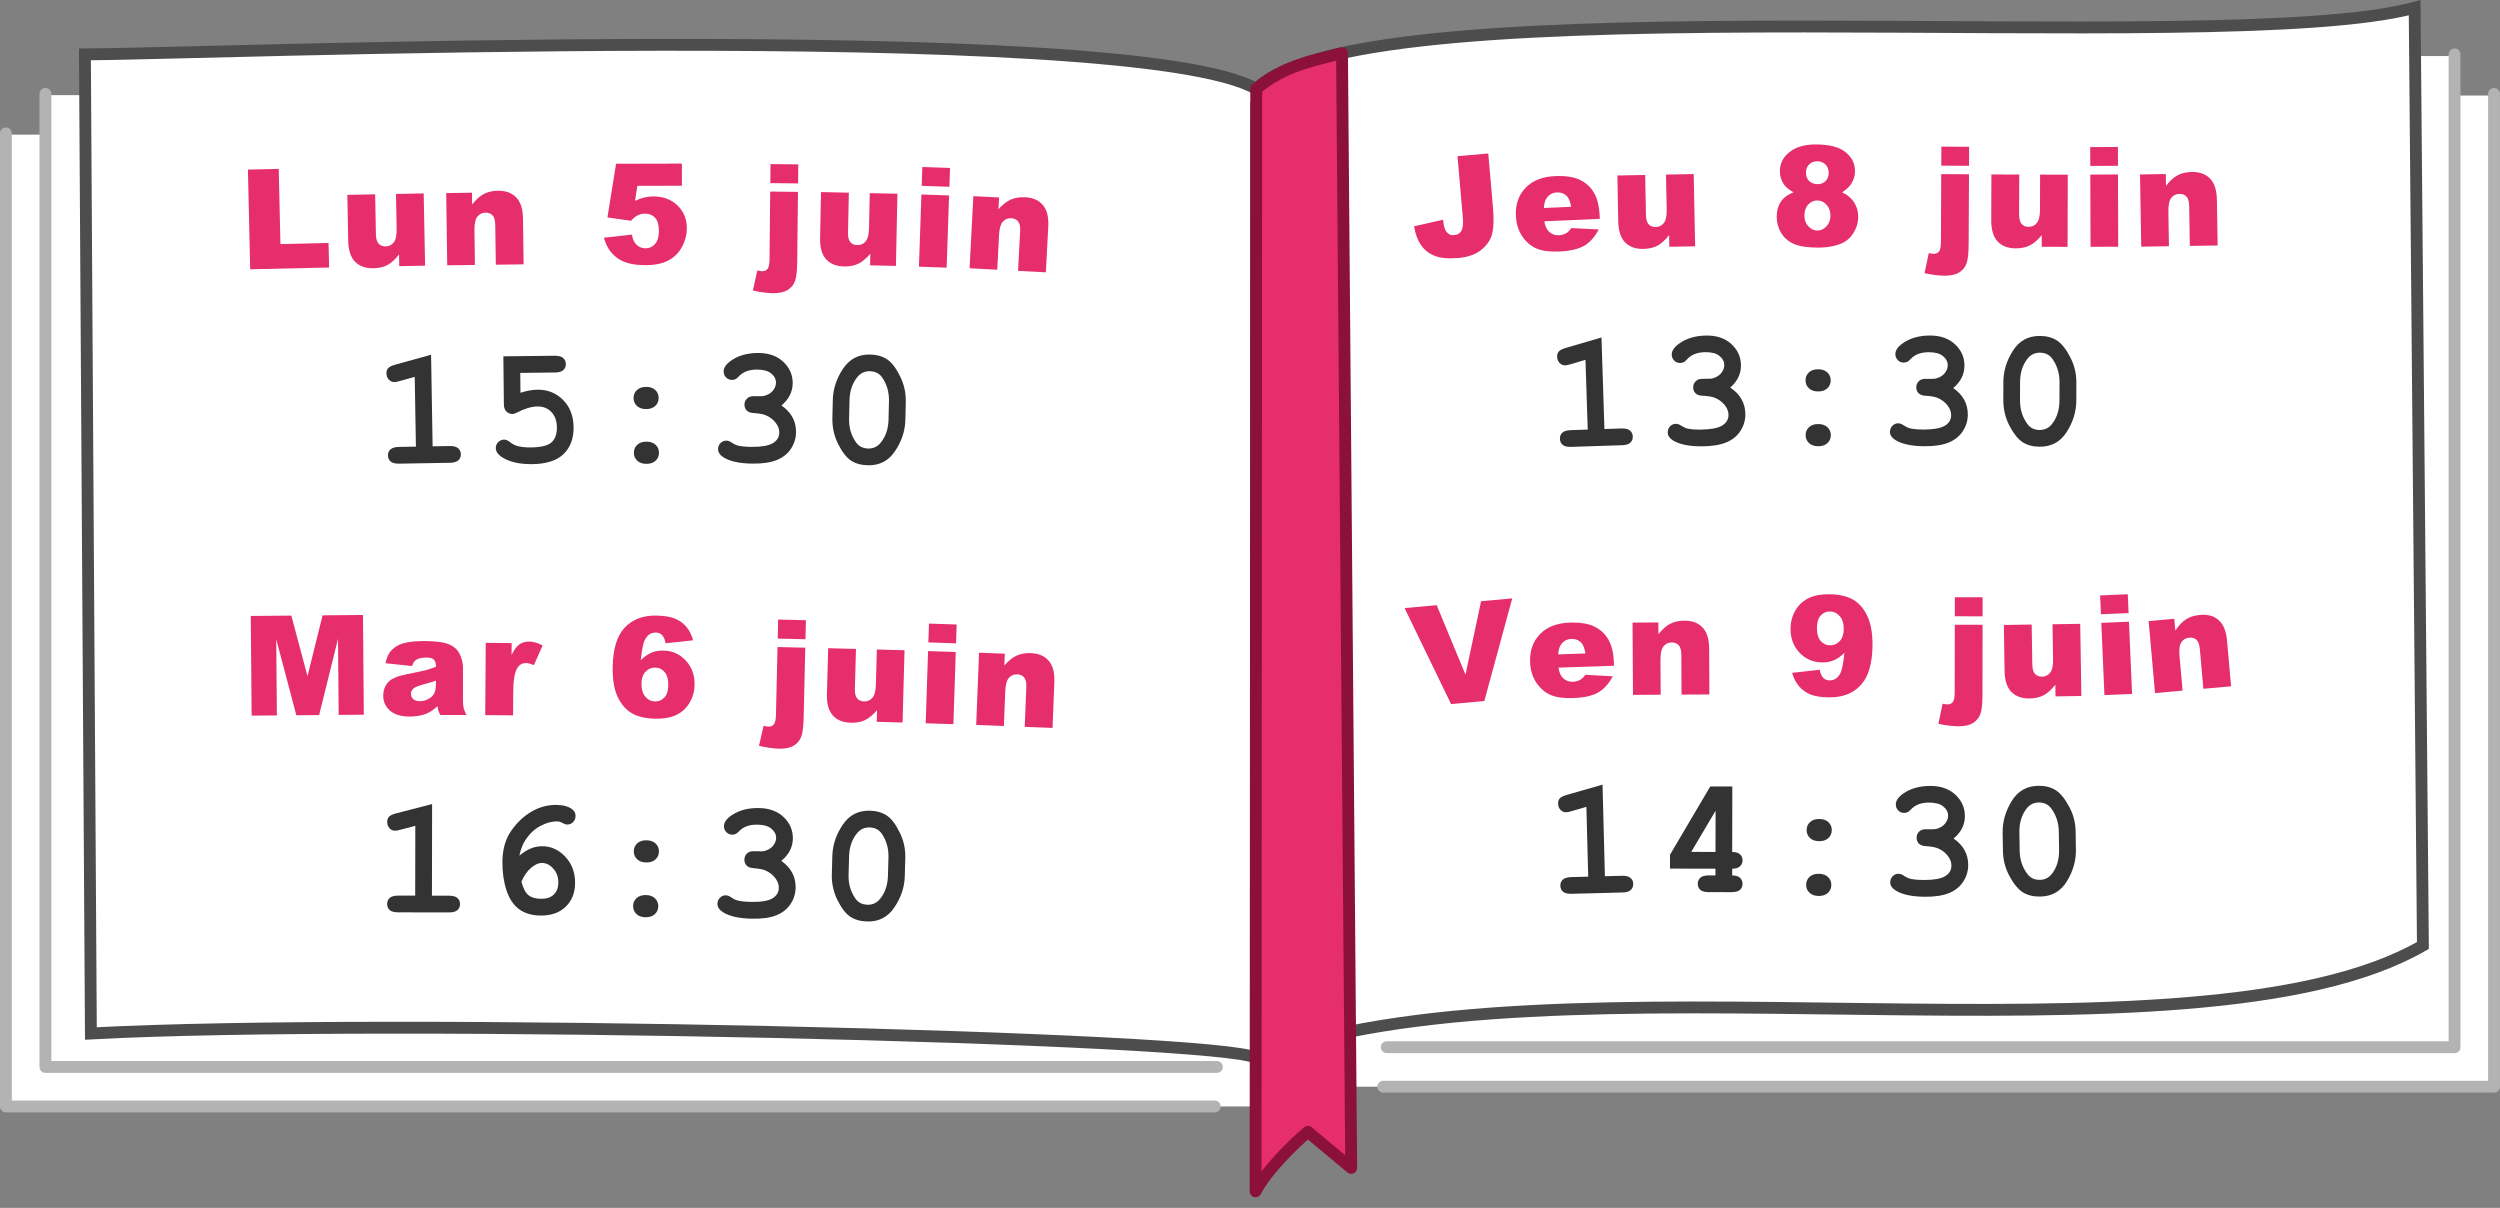 <?xml version="1.0" encoding="UTF-8"?>
<svg width="63.295mm" height="30.581mm" version="1.1" viewBox="0 0 63.295 30.581" xmlns="http://www.w3.org/2000/svg">
<rect x="0" y="0" width="63.295" height="30.581" fill="#808080" stroke="none"/>
<g transform="translate(-21.045 -14.878)">
<g fill="#fff" fill-rule="evenodd" stroke-width=".3">
<path d="m54.785 17.297h29.404v25.094h-29.404z" stop-color="#000000"/>
<path d="m21.195 18.287h31.641v24.604h-31.641z" stop-color="#000000"/>
<path d="m22.195 17.287h31.641v24.604h-31.641z" stop-color="#000000"/>
<path d="m54.785 16.297h28.404v25.094h-28.404z" stop-color="#000000"/>
</g>
<g fill="none" stroke="#b3b3b3" stroke-linecap="round" stroke-linejoin="round" stroke-width=".3">
<path d="m51.8 42.891h-30.606v-24.635" stop-color="#000000" style="-inkscape-stroke:none;font-variation-settings:normal"/>
<path d="m84.189 17.256v25.135h-28.122" stop-color="#000000" style="-inkscape-stroke:none;font-variation-settings:normal"/>
<path d="m51.854 41.891h-29.659v-24.635" stop-color="#000000" style="-inkscape-stroke:none;font-variation-settings:normal"/>
<path d="m83.189 16.256v25.135h-27.034" stop-color="#000000" style="-inkscape-stroke:none;font-variation-settings:normal"/>
</g>
<path d="m23.195 16.256c2.522 0 26.516-0.939 29.655 0.873 2.795-2.795 24.433-0.733 29.329-2.055l0.209 23.742c-5.847 3.376-22.097-0.041-29.539 2.851-0.767-0.53-22.087-1.024-29.503-0.623z" fill="#fff" fill-rule="evenodd" stop-color="#000000" stroke="#4d4d4d" stroke-width=".3" style="-inkscape-stroke:none;font-variation-settings:normal"/>
<g fill="none">
<path d="m56.867 21.477c7.25-0.863 21.461 0.19 25.312-0.85" stop-color="#000000" style="-inkscape-stroke:none;font-variation-settings:normal"/>
<path d="m56.873 26.476c7.251-0.862 21.456 0.191 25.306-0.849" stop-color="#000000" style="-inkscape-stroke:none;font-variation-settings:normal"/>
<path d="m56.828 32.814c8.205-1.071 20.61 0.94 25.56-1.918" stop-color="#000000" style="-inkscape-stroke:none;font-variation-settings:normal"/>
<path d="m56.883 37.807c8.205-1.055 20.567 0.94 25.505-1.911" stop-color="#000000" style="-inkscape-stroke:none;font-variation-settings:normal"/>
<path d="m27.17 38.006c9.143-0.144 25.02 0.285 25.68 0.741" stop-color="#000000" style="-inkscape-stroke:none;font-variation-settings:normal"/>
<path d="m27.195 26.701c7.622-0.183 23.19-0.474 25.675 0.961" stop-color="#000000" style="-inkscape-stroke:none;font-variation-settings:normal"/>
</g>
<path d="m52.85 17.469v24.131" fill="#fff" fill-rule="evenodd" stop-color="#000000" stroke="#4d4d4d" stroke-width=".3" style="-inkscape-stroke:none;font-variation-settings:normal"/>
<g fill="#333" stroke-width="1px">
<g stop-color="#000000" aria-label=" 15:30">
<path d="m31.959 23.859 0.039 2.319 0.428-0.007q0.153-0.003 0.218 0.056 0.067 0.057 0.069 0.152 0.002 0.093-0.064 0.154-0.063 0.059-0.216 0.062l-1.279 0.022q-0.153 0.003-0.22-0.054-0.065-0.059-0.067-0.154-0.002-0.093 0.062-0.152 0.065-0.061 0.218-0.064l0.428-0.007-0.03-1.767-0.377 0.106q-0.091 0.026-0.136 0.027-0.081 0.001-0.142-0.062-0.059-0.063-0.061-0.156-0.001-0.085 0.041-0.133 0.043-0.05 0.18-0.09z"/>
<path d="m34.217 24.319 0.005 0.504q0.235-0.077 0.427-0.079 0.391-0.004 0.652 0.26 0.261 0.264 0.266 0.686 0.005 0.434-0.255 0.685-0.258 0.249-0.797 0.254-0.475 5e-3 -0.754-0.172-0.162-0.102-0.164-0.236-8.94e-4 -0.085 0.06-0.147 0.063-0.065 0.15-0.066 0.072-7.63e-4 0.158 0.069 0.085 0.067 0.179 0.093 0.133 0.038 0.339 0.036 0.384-0.004 0.524-0.127 0.139-0.126 0.137-0.38-0.003-0.25-0.141-0.391-0.136-0.141-0.349-0.139-0.229 0.002-0.521 0.154-0.066 0.036-0.115 0.036-0.091 9.59e-4 -0.154-0.065-0.061-0.066-0.062-0.171l-0.013-1.224 1.296-0.014q0.153-0.002 0.218 0.058 0.067 0.057 0.068 0.152 9.81e-4 0.093-0.065 0.154-0.063 0.059-0.216 0.06z"/>
<path d="m37.721 24.953q2.98e-4 0.12-0.084 0.201-0.085 0.081-0.233 0.081-0.149 3.7e-4 -0.234-0.08t-0.085-0.2q-2.99e-4 -0.12 0.084-0.201 0.085-0.081 0.233-0.081 0.149-3.7e-4 0.234 0.08t0.085 0.2zm0.008 1.387q2.99e-4 0.12-0.084 0.201-0.085 0.081-0.233 0.081-0.149 3.71e-4 -0.234-0.08-0.085-0.08-0.085-0.2-2.99e-4 -0.12 0.084-0.201 0.085-0.081 0.233-0.081 0.149-3.71e-4 0.234 0.08 0.085 0.08 0.085 0.2z"/>
<path d="m40.83 25.143q0.187 0.13 0.279 0.3 0.092 0.168 0.09 0.377-0.002 0.225-0.127 0.417-0.123 0.189-0.358 0.287-0.234 0.095-0.613 0.092-0.492-4e-3 -0.739-0.159-0.138-0.088-0.137-0.208 7.31e-4 -0.091 0.061-0.152 0.063-0.064 0.149-0.063 0.06 4.82e-4 0.124 0.042 0.09 0.063 0.171 0.084 0.124 0.03 0.341 0.032 0.37 3e-3 0.536-0.091 0.166-0.096 0.168-0.272 1e-3 -0.13-0.095-0.251-0.094-0.123-0.255-0.19-0.093-0.038-0.314-0.054-0.105-7e-3 -0.163-0.065-0.055-0.06-0.055-0.147 7.3e-4 -0.091 0.063-0.152 0.063-0.062 0.158-0.061 0.211 0.002 0.225-2.57e-4 0.083-0.008 0.166-0.052 0.083-0.045 0.133-0.123 0.052-0.08 0.053-0.165 0.001-0.134-0.118-0.232-0.117-0.1-0.355-0.102-0.306-0.003-0.469 0.174-0.048 0.051-0.077 0.066-0.044 0.022-0.097 0.022-0.087-6.97e-4 -0.148-0.063-0.062-0.063-0.061-0.153 0.001-0.143 0.192-0.275 0.279-0.194 0.694-0.191 0.393 0.003 0.629 0.228 0.236 0.225 0.233 0.539-0.001 0.163-0.073 0.305-0.071 0.14-0.213 0.259z"/>
<path d="m43.978 25.044-0.011 0.465q-0.009 0.413-0.258 0.786-0.246 0.373-0.691 0.363-0.256-0.006-0.431-0.121-0.173-0.118-0.325-0.423-0.15-0.307-0.143-0.646l0.011-0.465q0.009-0.411 0.255-0.784 0.246-0.375 0.691-0.365 0.254 0.006 0.427 0.121 0.175 0.116 0.327 0.423 0.154 0.305 0.147 0.646zm-0.426-0.01q0.008-0.345-0.179-0.608-0.106-0.145-0.305-0.15-0.192-0.004-0.318 0.15-0.189 0.234-0.197 0.585l-0.011 0.465q-0.008 0.347 0.181 0.608 0.104 0.145 0.305 0.15 0.19 0.004 0.316-0.15 0.189-0.234 0.197-0.585z"/>
</g>
<g stop-color="#000000" aria-label=" 16:30">
<path d="m31.985 35.235-0.004 2.319 0.428 7.19e-4q0.153 2.57e-4 0.217 0.06 0.066 0.058 0.066 0.153-1.56e-4 0.093-0.066 0.153-0.064 0.058-0.217 0.058l-1.28-0.002q-0.153-2.57e-4 -0.219-0.058-0.064-0.06-0.064-0.155 1.57e-4 -0.093 0.064-0.151 0.066-0.06 0.219-0.06l0.428 7.19e-4 3e-3 -1.767-0.378 0.099q-0.091 0.025-0.136 0.025-0.081-1.35e-4 -0.14-0.064-0.058-0.064-0.058-0.157 1.42e-4 -0.085 0.044-0.132 0.043-0.05 0.182-0.087z"/>
<path d="m34.191 36.543q0.154-0.127 0.293-0.183 0.139-0.059 0.296-0.057 0.333 0.003 0.581 0.27 0.248 0.267 0.244 0.666-0.003 0.37-0.239 0.597-0.234 0.225-0.632 0.222-0.333-0.003-0.546-0.16-0.214-0.157-0.32-0.48t-0.103-0.72q0.004-0.475 0.224-0.788 0.22-0.314 0.515-0.485t0.622-0.168q0.258 0.002 0.4 0.105 0.092 0.069 0.091 0.174-8.23e-4 0.093-0.063 0.157-0.063 0.061-0.149 0.061-0.05-4.39e-4 -0.142-0.051-0.056-0.029-0.107-0.03-0.203-0.002-0.421 0.112-0.218 0.112-0.379 0.348-0.111 0.164-0.163 0.412zm0.056 0.656q0.064 0.249 0.175 0.341 0.113 0.092 0.322 0.094 0.209 0.002 0.321-0.107 0.115-0.109 0.116-0.297 0.002-0.215-0.127-0.359-0.127-0.144-0.288-0.145-0.128-0.001-0.276 0.124-0.146 0.125-0.243 0.349z"/>
<path d="m37.728 36.438q-0.002 0.12-0.088 0.199-0.086 0.079-0.235 0.077-0.149-0.002-0.232-0.084-0.084-0.082-0.082-0.202 0.002-0.12 0.088-0.199 0.086-0.079 0.235-0.077 0.149 0.002 0.232 0.084 0.084 0.082 0.082 0.202zm-0.017 1.387q-0.002 0.12-0.088 0.199-0.086 0.079-0.235 0.077-0.149-0.002-0.232-0.084-0.084-0.082-0.082-0.202 0.002-0.12 0.088-0.199 0.086-0.079 0.235-0.077 0.149 0.002 0.232 0.084 0.084 0.082 0.082 0.202z"/>
<path d="m40.829 36.675q0.185 0.132 0.275 0.304 0.089 0.169 0.085 0.378-0.005 0.225-0.133 0.415-0.126 0.188-0.362 0.282-0.236 0.092-0.614 0.084-0.492-0.01-0.737-0.169-0.137-0.09-0.134-0.21 0.002-0.091 0.063-0.152 0.063-0.063 0.15-0.061 0.06 0.001 0.123 0.044 0.09 0.064 0.17 0.086 0.123 0.032 0.34 0.036 0.37 0.008 0.537-0.084 0.167-0.094 0.171-0.269 0.003-0.13-0.092-0.252-0.092-0.124-0.252-0.193-0.092-0.039-0.313-0.058-0.105-0.008-0.162-0.068-0.055-0.061-0.053-0.148 0.002-0.091 0.065-0.152 0.063-0.061 0.158-0.059 0.211 0.004 0.225 0.003 0.083-0.006 0.166-0.05 0.084-0.044 0.135-0.121 0.053-0.08 0.055-0.164 0.003-0.134-0.115-0.234-0.116-0.102-0.353-0.107-0.306-0.006-0.471 0.168-0.049 0.051-0.078 0.065-0.044 0.022-0.098 0.021-0.087-0.002-0.147-0.065-0.061-0.063-0.059-0.154 3e-3 -0.143 0.196-0.273 0.281-0.19 0.696-0.182 0.393 0.008 0.626 0.236 0.233 0.228 0.226 0.542-0.003 0.163-0.077 0.304-0.073 0.139-0.216 0.256z"/>
<path d="m43.965 36.599-0.013 0.465q-0.011 0.413-0.262 0.785-0.248 0.372-0.692 0.359-0.256-0.007-0.431-0.124-0.172-0.119-0.323-0.425-0.149-0.308-0.139-0.647l0.013-0.465q0.011-0.411 0.26-0.783 0.248-0.374 0.692-0.361 0.254 7e-3 0.427 0.123 0.175 0.117 0.325 0.425 0.153 0.306 0.143 0.647zm-0.426-0.012q0.01-0.345-0.175-0.609-0.106-0.146-0.304-0.151-0.192-0.005-0.318 0.148-0.19 0.233-0.2 0.584l-0.013 0.465q-0.01 0.347 0.177 0.609 0.103 0.146 0.304 0.151 0.19 0.005 0.316-0.148 0.19-0.233 0.2-0.584z"/>
</g>
<g stop-color="#000000" aria-label=" 13:30">
<path d="m61.591 23.422 0.075 2.318 0.428-0.014q0.153-5e-3 0.219 0.053 0.068 0.056 0.071 0.151 3e-3 0.093-0.061 0.155-0.062 0.06-0.215 0.065l-1.279 0.042q-0.153 5e-3 -0.221-0.051-0.066-0.058-0.069-0.153-3e-3 -0.093 0.059-0.153 0.064-0.062 0.217-0.067l0.428-0.014-0.057-1.766-0.375 0.111q-0.09 0.028-0.136 0.029-0.081 0.003-0.143-0.059-0.06-0.062-0.063-0.155-0.003-0.085 0.039-0.134 0.042-0.051 0.179-0.093z"/>
<path d="m64.853 24.692q0.189 0.126 0.284 0.295 0.095 0.166 0.097 0.375 0.002 0.225-0.12 0.419-0.12 0.191-0.352 0.293-0.233 0.1-0.611 0.104-0.492 0.005-0.742-0.145-0.139-0.085-0.141-0.205-9.71e-4 -0.091 0.058-0.154 0.061-0.065 0.148-0.066 0.06-6.4e-4 0.124 0.04 0.092 0.061 0.172 0.081 0.124 0.028 0.341 0.025 0.37-4e-3 0.534-0.101 0.164-0.099 0.162-0.275-0.001-0.13-0.1-0.249-0.096-0.121-0.258-0.185-0.093-0.036-0.315-0.048-0.105-0.005-0.164-0.062-0.056-0.059-0.057-0.146-9.71e-4 -0.091 0.06-0.154 0.061-0.063 0.156-0.064 0.211-0.002 0.225-0.004 0.083-0.009 0.165-0.056 0.082-0.046 0.131-0.125 0.051-0.081 0.05-0.166-0.001-0.134-0.122-0.23-0.119-0.098-0.357-0.095-0.306 0.003-0.465 0.183-0.047 0.052-0.076 0.067-0.043 0.023-0.097 0.024-0.087 9.27e-4 -0.149-0.06-0.063-0.061-0.064-0.152-0.002-0.143 0.187-0.279 0.275-0.199 0.69-0.204 0.393-0.004 0.633 0.216 0.24 0.221 0.243 0.535 0.002 0.163-0.067 0.307-0.069 0.141-0.208 0.263z"/>
<path d="m67.395 24.509q-1.04e-4 0.12-0.085 0.2-0.085 0.081-0.234 0.08-0.149-1.29e-4 -0.234-0.081-0.085-0.081-0.085-0.201 1.04e-4 -0.12 0.085-0.2 0.085-0.081 0.234-0.08 0.149 1.29e-4 0.234 0.081 0.085 0.081 0.085 0.201zm0.003 1.387q-1.03e-4 0.12-0.085 0.2-0.085 0.081-0.234 0.08-0.149-1.29e-4 -0.234-0.081-0.085-0.081-0.085-0.201 1.03e-4 -0.12 0.085-0.2 0.085-0.081 0.234-0.08 0.149 1.29e-4 0.234 0.081 0.085 0.081 0.085 0.201z"/>
<path d="m70.495 24.701q0.187 0.129 0.28 0.299 0.092 0.168 0.091 0.377-0.001 0.225-0.126 0.417-0.123 0.19-0.357 0.288-0.234 0.096-0.612 0.094-0.492-0.003-0.739-0.157-0.138-0.088-0.137-0.207 4.58e-4 -0.091 0.061-0.153 0.062-0.064 0.149-0.063 0.06 3.02e-4 0.124 0.042 0.091 0.062 0.171 0.084 0.124 0.03 0.341 0.031 0.37 0.002 0.536-0.092 0.166-0.096 0.167-0.272 6.56e-4 -0.13-0.096-0.251-0.094-0.122-0.255-0.189-0.093-0.038-0.314-0.053-0.105-0.007-0.163-0.065-0.056-0.06-0.055-0.147 4.58e-4 -0.091 0.063-0.153 0.062-0.062 0.157-0.061 0.211 0.001 0.225-9.32e-4 0.083-0.008 0.166-0.053 0.083-0.045 0.133-0.123 0.052-0.08 0.053-0.165 6.77e-4 -0.134-0.119-0.232-0.117-0.1-0.355-0.101-0.306-0.002-0.468 0.175-0.048 0.051-0.077 0.066-0.044 0.023-0.097 0.022-0.087-4.37e-4 -0.149-0.063-0.062-0.062-0.061-0.153 7.18e-4 -0.143 0.192-0.276 0.278-0.195 0.693-0.193 0.393 2e-3 0.629 0.226 0.237 0.224 0.235 0.539-8.23e-4 0.163-0.072 0.306-0.071 0.14-0.212 0.259z"/>
<path d="m73.614 24.555-9.53e-4 0.465q-8.48e-4 0.413-0.241 0.791-0.238 0.378-0.683 0.377-0.256-5.26e-4 -0.434-0.113-0.175-0.114-0.334-0.416-0.156-0.304-0.156-0.643l9.54e-4 -0.465q8.43e-4 -0.411 0.239-0.789 0.238-0.38 0.683-0.379 0.254 5.21e-4 0.43 0.113 0.178 0.112 0.336 0.416 0.161 0.302 0.16 0.643zm-0.426-8.73e-4q7.07e-4 -0.345-0.191-0.604-0.109-0.143-0.308-0.143-0.192-3.94e-4 -0.315 0.156-0.184 0.237-0.185 0.589l-9.53e-4 0.465q-7.12e-4 0.347 0.193 0.604 0.107 0.143 0.308 0.143 0.19 3.9e-4 0.312-0.156 0.184-0.237 0.185-0.589z"/>
</g>
</g>
<g stroke-width="1px">
<g fill="#e62e6c" stop-color="#000000" aria-label="Ven 9 juin">
<path d="m56.606 30.273 0.813-0.073 0.729 1.759 0.395-1.86 0.789-0.071-0.707 2.599-0.842 0.076z" stop-color="#000000"/>
<path d="m61.908 31.733-1.405 0.048q0.025 0.168 0.1 0.248 0.106 0.115 0.269 0.11 0.103-0.004 0.194-0.058 0.056-0.035 0.118-0.12l0.693 0.04q-0.149 0.281-0.369 0.409-0.22 0.127-0.638 0.141-0.363 0.013-0.575-0.082-0.212-0.096-0.357-0.313-0.144-0.219-0.154-0.52-0.015-0.429 0.25-0.703 0.266-0.275 0.75-0.291 0.393-0.014 0.624 0.097 0.231 0.111 0.358 0.332 0.127 0.221 0.139 0.583zm-0.724-0.311q-0.028-0.202-0.12-0.287-0.091-0.085-0.235-0.08-0.167 0.006-0.262 0.142-0.061 0.085-0.072 0.249z" stop-color="#000000"/>
<path d="m62.378 30.641 0.653-0.004 0.002 0.298q0.145-0.183 0.295-0.262 0.149-0.08 0.365-0.081 0.291-0.002 0.456 0.172 0.166 0.171 0.168 0.533l0.006 1.163-0.705 0.004-0.005-1.006q-9.11e-4 -0.172-0.065-0.243-0.064-0.072-0.18-0.071-0.127 6.73e-4 -0.206 0.098-0.079 0.097-0.077 0.347l0.005 0.878-0.701 0.004z" stop-color="#000000"/>
<path d="m66.418 31.913 0.699-0.079q0.026 0.147 0.09 0.208 0.065 0.061 0.159 0.062 0.169 0.002 0.266-0.167 0.07-0.125 0.11-0.531-0.127 0.128-0.261 0.186-0.133 0.059-0.307 0.057-0.339-0.004-0.571-0.248-0.23-0.244-0.225-0.613 0.003-0.251 0.124-0.457 0.121-0.205 0.331-0.308 0.21-0.104 0.525-0.1 0.379 0.005 0.606 0.138 0.228 0.132 0.36 0.418 0.134 0.284 0.129 0.749-0.008 0.684-0.3 0.999-0.292 0.313-0.801 0.307-0.301-0.004-0.475-0.075-0.173-0.073-0.287-0.209-0.114-0.136-0.173-0.338zm1.306-1.111q0.003-0.205-0.099-0.322-0.102-0.118-0.25-0.12-0.14-0.002-0.234 0.102-0.093 0.104-0.095 0.314-0.003 0.212 0.091 0.325 0.095 0.113 0.238 0.115 0.148 0.002 0.248-0.105 0.1-0.107 0.102-0.309z" stop-color="#000000"/>
<path d="m70.538 29.999 0.703 0.001-9.32e-4 0.482-0.703-0.001zm-0.001 0.696 0.703 0.001-0.003 1.774q-6.55e-4 0.339-0.051 0.48-0.049 0.141-0.181 0.229-0.133 0.088-0.379 0.087-0.203-3.92e-4 -0.505-0.061l0.106-0.51q0.084 0.017 0.124 0.017 0.09 1.73e-4 0.136-0.062 0.047-0.06 0.047-0.243z" stop-color="#000000"/>
<path d="m73.741 32.499-0.654 0.01-0.005-0.296q-0.144 0.185-0.292 0.265-0.147 0.08-0.364 0.083-0.289 0.005-0.457-0.165-0.166-0.171-0.172-0.531l-0.018-1.164 0.704-0.011 0.016 1.006q0.003 0.172 0.068 0.244 0.065 0.071 0.18 0.07 0.126-2e-3 0.203-0.1 0.079-0.098 0.075-0.347l-0.014-0.88 0.701-0.011z" stop-color="#000000"/>
<path d="m74.216 29.953 0.7-0.03 0.021 0.477-0.7 0.03zm0.03 0.695 0.7-0.03 0.079 1.828-0.7 0.03z" stop-color="#000000"/>
<path d="m75.444 30.603 0.65-0.058 0.026 0.297q0.13-0.195 0.272-0.285 0.142-0.092 0.357-0.111 0.29-0.026 0.468 0.133 0.18 0.157 0.212 0.517l0.103 1.158-0.702 0.062-0.089-1.002q-0.015-0.172-0.085-0.236-0.07-0.066-0.185-0.056-0.127 0.011-0.197 0.114-0.07 0.103-0.048 0.352l0.078 0.875-0.698 0.062z" stop-color="#000000"/>
</g>
<g fill="#333" stop-color="#000000" aria-label=" 14:30">
<path d="m61.618 34.744 0.06 2.318 0.428-0.011q0.153-4e-3 0.219 0.054 0.068 0.056 0.07 0.151 0.002 0.093-0.062 0.155-0.063 0.06-0.215 0.063l-1.279 0.033q-0.153 4e-3 -0.221-0.052-0.066-0.058-0.068-0.153-0.002-0.093 0.06-0.152 0.065-0.062 0.217-0.066l0.428-0.011-0.046-1.767-0.376 0.109q-0.09 0.027-0.136 0.028-0.081 0.002-0.142-0.06-0.06-0.063-0.062-0.156-0.002-0.085 0.04-0.133 0.042-0.051 0.18-0.091z"/>
<path d="m64.904 34.79-0.003 1.658q0.134 2.15e-4 0.198 0.06 0.064 0.058 0.064 0.151-1.49e-4 0.093-0.066 0.153-0.064 0.06-0.196 0.06l-2.71e-4 0.17q0.134 2.15e-4 0.198 0.06 0.064 0.06 0.064 0.153-1.49e-4 0.093-0.066 0.153-0.064 0.058-0.217 0.058l-0.568-9.11e-4q-0.153-2.45e-4 -0.219-0.058-0.064-0.06-0.064-0.155 1.49e-4 -0.093 0.064-0.151 0.066-0.06 0.219-0.06l0.165 2.65e-4 2.72e-4 -0.17-1.151-0.002 5.67e-4 -0.353 1.018-1.726zm-0.426 1.657 0.002-1.042-0.616 1.041z"/>
<path d="m67.422 35.898q-0.001 0.12-0.087 0.199-0.086 0.08-0.235 0.078-0.149-0.002-0.233-0.083-0.084-0.082-0.082-0.202 0.001-0.12 0.087-0.199 0.086-0.08 0.235-0.078 0.149 0.002 0.233 0.083 0.084 0.082 0.082 0.202zm-0.012 1.387q-0.001 0.12-0.087 0.199-0.086 0.08-0.235 0.078-0.149-0.002-0.233-0.083-0.084-0.082-0.082-0.202 0.001-0.12 0.087-0.199 0.086-0.08 0.235-0.078 0.149 0.002 0.233 0.083 0.084 0.082 0.082 0.202z"/>
<path d="m70.507 36.108q0.187 0.129 0.279 0.3 0.092 0.168 0.09 0.377-0.002 0.225-0.127 0.417-0.123 0.189-0.358 0.287-0.234 0.096-0.613 0.093-0.492-0.004-0.739-0.158-0.138-0.088-0.137-0.208 6.41e-4 -0.091 0.061-0.153 0.062-0.064 0.149-0.063 0.06 4.23e-4 0.124 0.042 0.091 0.063 0.171 0.084 0.124 0.03 0.341 0.031 0.37 0.003 0.536-0.091 0.166-0.096 0.167-0.272 9.19e-4 -0.13-0.095-0.251-0.094-0.123-0.255-0.19-0.093-0.038-0.314-0.054-0.105-0.007-0.163-0.065-0.055-0.06-0.055-0.147 6.42e-4 -0.091 0.063-0.153 0.062-0.062 0.158-0.061 0.211 0.002 0.225-4.78e-4 0.083-0.008 0.166-0.053 0.083-0.045 0.133-0.123 0.052-0.08 0.053-0.165 9.48e-4 -0.134-0.118-0.232-0.117-0.1-0.355-0.102-0.306-0.002-0.468 0.174-0.048 0.051-0.077 0.066-0.044 0.022-0.097 0.022-0.087-6.12e-4 -0.148-0.063-0.062-0.062-0.061-0.153 1e-3 -0.143 0.192-0.276 0.278-0.194 0.694-0.191 0.393 0.003 0.629 0.228 0.236 0.225 0.234 0.539-0.001 0.163-0.072 0.305-0.071 0.14-0.213 0.259z"/>
<path d="m73.596 35.929 7e-3 0.465q0.006 0.413-0.228 0.795-0.232 0.382-0.676 0.388-0.256 0.004-0.436-0.105-0.177-0.111-0.341-0.41-0.162-0.301-0.167-0.64l-7e-3 -0.465q-0.006-0.411 0.226-0.793 0.232-0.384 0.676-0.391 0.254-0.004 0.432 0.105 0.179 0.109 0.343 0.41 0.166 0.299 0.171 0.64zm-0.426 0.006q-0.005-0.345-0.201-0.601-0.112-0.141-0.31-0.138-0.192 0.003-0.312 0.162-0.18 0.24-0.175 0.592l7e-3 0.465q0.005 0.347 0.203 0.601 0.11 0.141 0.31 0.138 0.19-0.003 0.31-0.162 0.18-0.24 0.175-0.592z"/>
</g>
<g fill="#e62e6c" stop-color="#000000" aria-label="Jeu 8 juin">
<path d="m57.946 18.832 0.779-0.068 0.119 1.368q0.038 0.431-0.02 0.662-0.056 0.231-0.274 0.408-0.216 0.176-0.577 0.208-0.381 0.033-0.599-0.052-0.218-0.085-0.35-0.272-0.131-0.189-0.177-0.479l0.734-0.166q0.016 0.166 0.051 0.245 0.034 0.078 0.104 0.122 0.047 0.029 0.13 0.022 0.13-0.011 0.182-0.113 0.053-0.103 0.033-0.333z" stop-color="#000000"/>
<path d="m61.549 20.419-1.404 0.061q0.026 0.168 0.102 0.247 0.107 0.114 0.27 0.107 0.103-0.004 0.194-0.06 0.055-0.035 0.117-0.121l0.693 0.034q-0.146 0.282-0.365 0.412-0.219 0.128-0.637 0.147-0.363 0.016-0.576-0.077-0.213-0.094-0.36-0.31-0.146-0.218-0.159-0.519-0.019-0.429 0.244-0.705 0.264-0.277 0.747-0.298 0.392-0.017 0.625 0.092 0.232 0.109 0.361 0.329 0.129 0.22 0.144 0.582zm-0.727-0.305q-0.029-0.202-0.123-0.286-0.092-0.084-0.236-0.078-0.167 0.007-0.261 0.144-0.06 0.085-0.07 0.25z" stop-color="#000000"/>
<path d="m63.963 21.114-0.654 0.012-0.006-0.296q-0.143 0.185-0.291 0.266-0.147 0.08-0.364 0.084-0.289 0.005-0.458-0.164-0.167-0.171-0.174-0.531l-0.022-1.164 0.704-0.013 0.019 1.006q0.003 0.172 0.068 0.243 0.065 0.071 0.18 0.069 0.126-0.002 0.203-0.1 0.079-0.098 0.074-0.348l-0.017-0.88 0.701-0.013z" stop-color="#000000"/>
<path d="m66.452 19.745q-0.165-0.088-0.241-0.197-0.103-0.148-0.103-0.341 2.72e-4 -0.317 0.298-0.518 0.233-0.155 0.615-0.154 0.506 4.36e-4 0.747 0.194 0.243 0.193 0.242 0.486-1.47e-4 0.171-0.097 0.319-0.072 0.11-0.228 0.213 0.205 0.098 0.305 0.26 0.101 0.162 0.101 0.358-1.63e-4 0.189-0.088 0.355-0.086 0.164-0.214 0.253-0.126 0.089-0.315 0.131-0.188 0.043-0.401 0.043-0.401-3.45e-4 -0.613-0.095-0.212-0.095-0.322-0.279-0.11-0.184-0.11-0.412 1.91e-4 -0.222 0.104-0.375 0.103-0.155 0.319-0.239zm0.316-0.496q-1.12e-4 0.131 0.081 0.212 0.083 0.079 0.219 0.079 0.121 1.04e-4 0.198-0.079 0.078-0.079 0.078-0.205 1.12e-4 -0.131-0.081-0.212-0.081-0.083-0.207-0.083-0.127-1.09e-4 -0.208 0.081-0.079 0.079-0.079 0.207zm-0.039 1.087q-1.43e-4 0.167 0.101 0.274 0.102 0.105 0.232 0.105 0.126 1.08e-4 0.226-0.107 0.1-0.108 0.1-0.274 1.44e-4 -0.167-0.101-0.274-0.1-0.107-0.232-0.107-0.131-1.12e-4 -0.229 0.103-0.097 0.103-0.097 0.279z" stop-color="#000000"/>
<path d="m70.197 18.59 0.703 0.004-0.003 0.482-0.703-0.004zm-0.004 0.696 0.703 0.004-0.009 1.774q-0.002 0.339-0.052 0.48-0.049 0.141-0.182 0.228-0.133 0.087-0.379 0.086-0.203-0.001-0.504-0.063l0.108-0.509q0.084 0.018 0.124 0.018 0.09 4.67e-4 0.136-0.061 0.047-0.06 0.048-0.243z" stop-color="#000000"/>
<path d="m73.392 21.128-0.655-0.002 8.02e-4 -0.296q-0.147 0.182-0.297 0.259-0.148 0.077-0.365 0.077-0.289-7.83e-4 -0.454-0.173-0.163-0.174-0.162-0.534l0.003-1.164 0.705 0.002-0.003 1.006q-4.66e-4 0.172 0.063 0.245 0.064 0.073 0.179 0.073 0.126 3.4e-4 0.205-0.096 0.081-0.096 0.082-0.346l0.002-0.88 0.701 0.002z" stop-color="#000000"/>
<path d="m73.965 18.602 0.701-0.003 0.002 0.477-0.701 0.003zm0.002 0.696 0.701-0.003 0.006 1.829-0.701 0.003z" stop-color="#000000"/>
<path d="m75.226 19.295 0.653-0.011 0.005 0.298q0.143-0.185 0.292-0.265 0.149-0.082 0.364-0.085 0.291-0.005 0.458 0.167 0.168 0.17 0.174 0.531l0.019 1.163-0.704 0.011-0.016-1.006q-0.003-0.172-0.068-0.242-0.065-0.071-0.18-0.069-0.127 0.002-0.205 0.1-0.078 0.098-0.074 0.347l0.014 0.878-0.701 0.011z" stop-color="#000000"/>
</g>
</g>
<path d="m27.195 21.701c7.622-0.183 23.19-0.474 25.675 0.961" fill="none" stop-color="#000000" style="-inkscape-stroke:none;font-variation-settings:normal"/>
<path d="m52.85 17.129-0.016 27.912c0.265-0.526 0.987-1.226 1.324-1.508l1.097 0.914-0.233-28.225c-0.733 0.194-1.471 0.315-2.172 0.908z" fill="#e62e6c" fill-rule="evenodd" stop-color="#000000" stroke="#8c113a" stroke-linecap="round" stroke-linejoin="round" stroke-width=".3" style="-inkscape-stroke:none;font-variation-settings:normal"/>
<path d="m27.17 33.006c9.143-0.144 25.02 0.285 25.68 0.741" fill="none" stop-color="#000000" style="-inkscape-stroke:none;font-variation-settings:normal"/>
<g fill="#e62e6c" stop-color="#000000" stroke-width="1px" aria-label="Lun 5 juin">
<path d="m27.322 19.172 0.78-0.018 0.043 1.903 1.218-0.028 0.014 0.622-1.998 0.045z"/>
<path d="m31.807 21.604-0.654 0.012-0.005-0.296q-0.143 0.185-0.291 0.266-0.147 0.08-0.364 0.084-0.289 0.005-0.458-0.164-0.167-0.171-0.174-0.531l-0.022-1.164 0.704-0.013 0.019 1.006q0.003 0.172 0.068 0.243 0.065 0.071 0.18 0.069 0.126-0.002 0.203-0.1 0.079-0.098 0.074-0.348l-0.016-0.88 0.701-0.013z"/>
<path d="m32.342 19.766 0.653-0.009 4e-3 0.298q0.144-0.185 0.293-0.264 0.149-0.081 0.364-0.084 0.291-0.004 0.457 0.168 0.168 0.17 0.173 0.532l0.016 1.163-0.704 0.01-0.014-1.006q-0.002-0.172-0.067-0.242-0.065-0.071-0.18-0.07-0.127 0.002-0.205 0.099-0.078 0.098-0.075 0.347l0.012 0.878-0.701 0.009z"/>
<path d="m36.643 19.024 1.666-0.004 0.001 0.56-1.128 0.003-0.059 0.379q0.117-0.055 0.231-0.083 0.115-0.028 0.227-0.028 0.379-9.59e-4 0.616 0.228t0.237 0.576q6.19e-4 0.245-0.121 0.471-0.12 0.226-0.344 0.345-0.222 0.119-0.57 0.12-0.25 6.33e-4 -0.429-0.045-0.178-0.048-0.304-0.14-0.124-0.094-0.202-0.213-0.078-0.119-0.13-0.296l0.709-0.079q0.026 0.17 0.121 0.26 0.095 0.088 0.226 0.087 0.146-3.7e-4 0.241-0.111 0.096-0.112 0.096-0.333-5.71e-4 -0.226-0.097-0.33-0.097-0.105-0.257-0.104-0.102 2.57e-4 -0.196 0.05-0.071 0.036-0.155 0.131l-0.598-0.085z"/>
<path d="m40.553 19.032 0.703 0.008-0.005 0.482-0.703-0.008zm-0.008 0.696 0.703 0.008-0.019 1.774q-0.004 0.339-0.055 0.48-0.05 0.141-0.183 0.227-0.134 0.086-0.38 0.084-0.203-0.002-0.504-0.066l0.111-0.509q0.084 0.018 0.124 0.019 0.09 9.74e-4 0.137-0.061 0.047-0.06 0.049-0.242z"/>
<path d="m43.728 21.61-0.654-0.014 0.006-0.296q-0.15 0.179-0.302 0.254-0.15 0.074-0.367 0.07-0.289-0.006-0.451-0.182-0.16-0.177-0.152-0.537l0.024-1.164 0.704 0.015-0.021 1.006q-0.004 0.172 0.059 0.246 0.062 0.074 0.178 0.076 0.126 0.003 0.207-0.092 0.083-0.095 0.088-0.344l0.018-0.88 0.701 0.015z"/>
<path d="m44.397 19.106 0.701 0.024-0.016 0.477-0.701-0.024zm-0.024 0.696 0.701 0.024-0.062 1.828-0.701-0.024z"/>
<path d="m45.688 19.844 0.652 0.034-0.016 0.298q0.156-0.175 0.31-0.244 0.154-0.071 0.369-0.06 0.291 0.015 0.445 0.198 0.156 0.181 0.137 0.542l-0.061 1.161-0.704-0.037 0.053-1.005q0.009-0.172-0.051-0.246-0.06-0.076-0.175-0.082-0.127-0.007-0.211 0.085-0.084 0.092-0.097 0.342l-0.046 0.877-0.7-0.037z"/>
</g>
<g fill="#e62e6c" stop-color="#000000" stroke-width="1px" aria-label="Mar 6 juin">
<path d="m27.394 30.473 1.027-0.009 0.409 1.533 0.382-1.54 1.023-0.009 0.021 2.525-0.637 0.005-0.016-1.926-0.478 1.93-0.577 0.005-0.509-1.922 0.016 1.926-0.639 0.005z" stop-color="#000000"/>
<path d="m31.475 31.741-0.67-0.072q0.038-0.176 0.109-0.275 0.073-0.102 0.207-0.175 0.097-0.053 0.265-0.082 0.169-0.029 0.365-0.029 0.315 5.65e-4 0.506 0.037 0.191 0.035 0.318 0.147 0.089 0.078 0.141 0.221 0.051 0.141 0.051 0.271l-0.001 0.808q-2.31e-4 0.129 0.015 0.203 0.017 0.072 0.072 0.186l-0.658-0.001q-0.039-0.071-0.051-0.107-0.012-0.038-0.024-0.117-0.138 0.132-0.274 0.189-0.186 0.075-0.432 0.075-0.327-5.87e-4 -0.498-0.152-0.169-0.152-0.168-0.374 3.73e-4 -0.208 0.123-0.343 0.123-0.134 0.452-0.199 0.395-0.079 0.512-0.109 0.117-0.033 0.248-0.084 2.32e-4 -0.129-0.053-0.181-0.053-0.052-0.188-0.052-0.172-3.09e-4 -0.258 0.055-0.067 0.043-0.109 0.162zm0.607 0.37q-0.145 0.051-0.302 0.091-0.214 0.056-0.271 0.111-0.059 0.057-0.059 0.129-1.48e-4 0.083 0.057 0.136 0.058 0.052 0.17 0.052 0.117 2.1e-4 0.217-0.056 0.102-0.057 0.143-0.138 0.043-0.083 0.043-0.214z" stop-color="#000000"/>
<path d="m33.343 31.154 0.656 0.005-0.002 0.3q0.096-0.194 0.197-0.266 0.102-0.073 0.25-0.072 0.155 0.001 0.339 0.099l-0.221 0.498q-0.124-0.053-0.196-0.053-0.138-1e-3 -0.214 0.112-0.11 0.159-0.113 0.599l-0.004 0.613-0.705-0.005z" stop-color="#000000"/>
<path d="m38.595 31.089-0.699 0.075q-0.025-0.147-0.09-0.208-0.063-0.061-0.158-0.063-0.171-0.003-0.268 0.168-0.071 0.123-0.11 0.529 0.128-0.126 0.261-0.184 0.134-0.06 0.308-0.057 0.338 0.005 0.566 0.25 0.231 0.245 0.225 0.615-0.004 0.25-0.126 0.455-0.12 0.205-0.332 0.308-0.21 0.102-0.525 0.097-0.379-0.006-0.606-0.139-0.227-0.133-0.36-0.417-0.132-0.286-0.124-0.753 0.011-0.684 0.303-0.996 0.293-0.314 0.802-0.306 0.301 0.005 0.474 0.078 0.175 0.072 0.288 0.208 0.113 0.136 0.17 0.34zm-1.309 1.105q-0.003 0.205 0.098 0.324 0.102 0.117 0.251 0.119 0.138 0.002 0.232-0.102 0.095-0.104 0.098-0.312 0.003-0.214-0.091-0.327t-0.238-0.116q-0.146-0.002-0.248 0.105-0.1 0.107-0.103 0.308z" stop-color="#000000"/>
<path d="m40.746 30.564 0.703 0.016-0.011 0.482-0.703-0.016zm-0.016 0.696 0.703 0.016-0.041 1.774q-0.008 0.339-0.061 0.479-0.051 0.14-0.186 0.225-0.135 0.085-0.381 0.079-0.203-0.005-0.503-0.072l0.117-0.507q0.084 0.019 0.124 0.02 0.09 0.002 0.137-0.059 0.048-0.059 0.052-0.242z" stop-color="#000000"/>
<path d="m43.896 33.171-0.654-0.018 0.008-0.296q-0.151 0.178-0.303 0.252-0.15 0.073-0.367 0.067-0.289-8e-3 -0.45-0.185-0.159-0.178-0.149-0.538l0.032-1.164 0.704 0.019-0.028 1.006q-0.005 0.172 0.057 0.246 0.062 0.074 0.177 0.077 0.126 0.004 0.208-0.091 0.084-0.094 0.09-0.344l0.024-0.88 0.701 0.019z" stop-color="#000000"/>
<path d="m44.565 30.666 0.701 0.023-0.016 0.477-0.701-0.023zm-0.023 0.696 0.701 0.023-0.06 1.828-0.701-0.023z" stop-color="#000000"/>
<path d="m45.833 31.403 0.652 0.026-0.012 0.298q0.154-0.177 0.306-0.248 0.153-0.073 0.368-0.065 0.291 0.012 0.448 0.192 0.158 0.179 0.144 0.54l-0.046 1.162-0.704-0.028 0.04-1.005q0.007-0.172-0.054-0.245-0.061-0.075-0.176-0.079-0.127-0.005-0.21 0.088-0.083 0.093-0.093 0.343l-0.035 0.878-0.701-0.028z" stop-color="#000000"/>
</g>
</g>
</svg>
